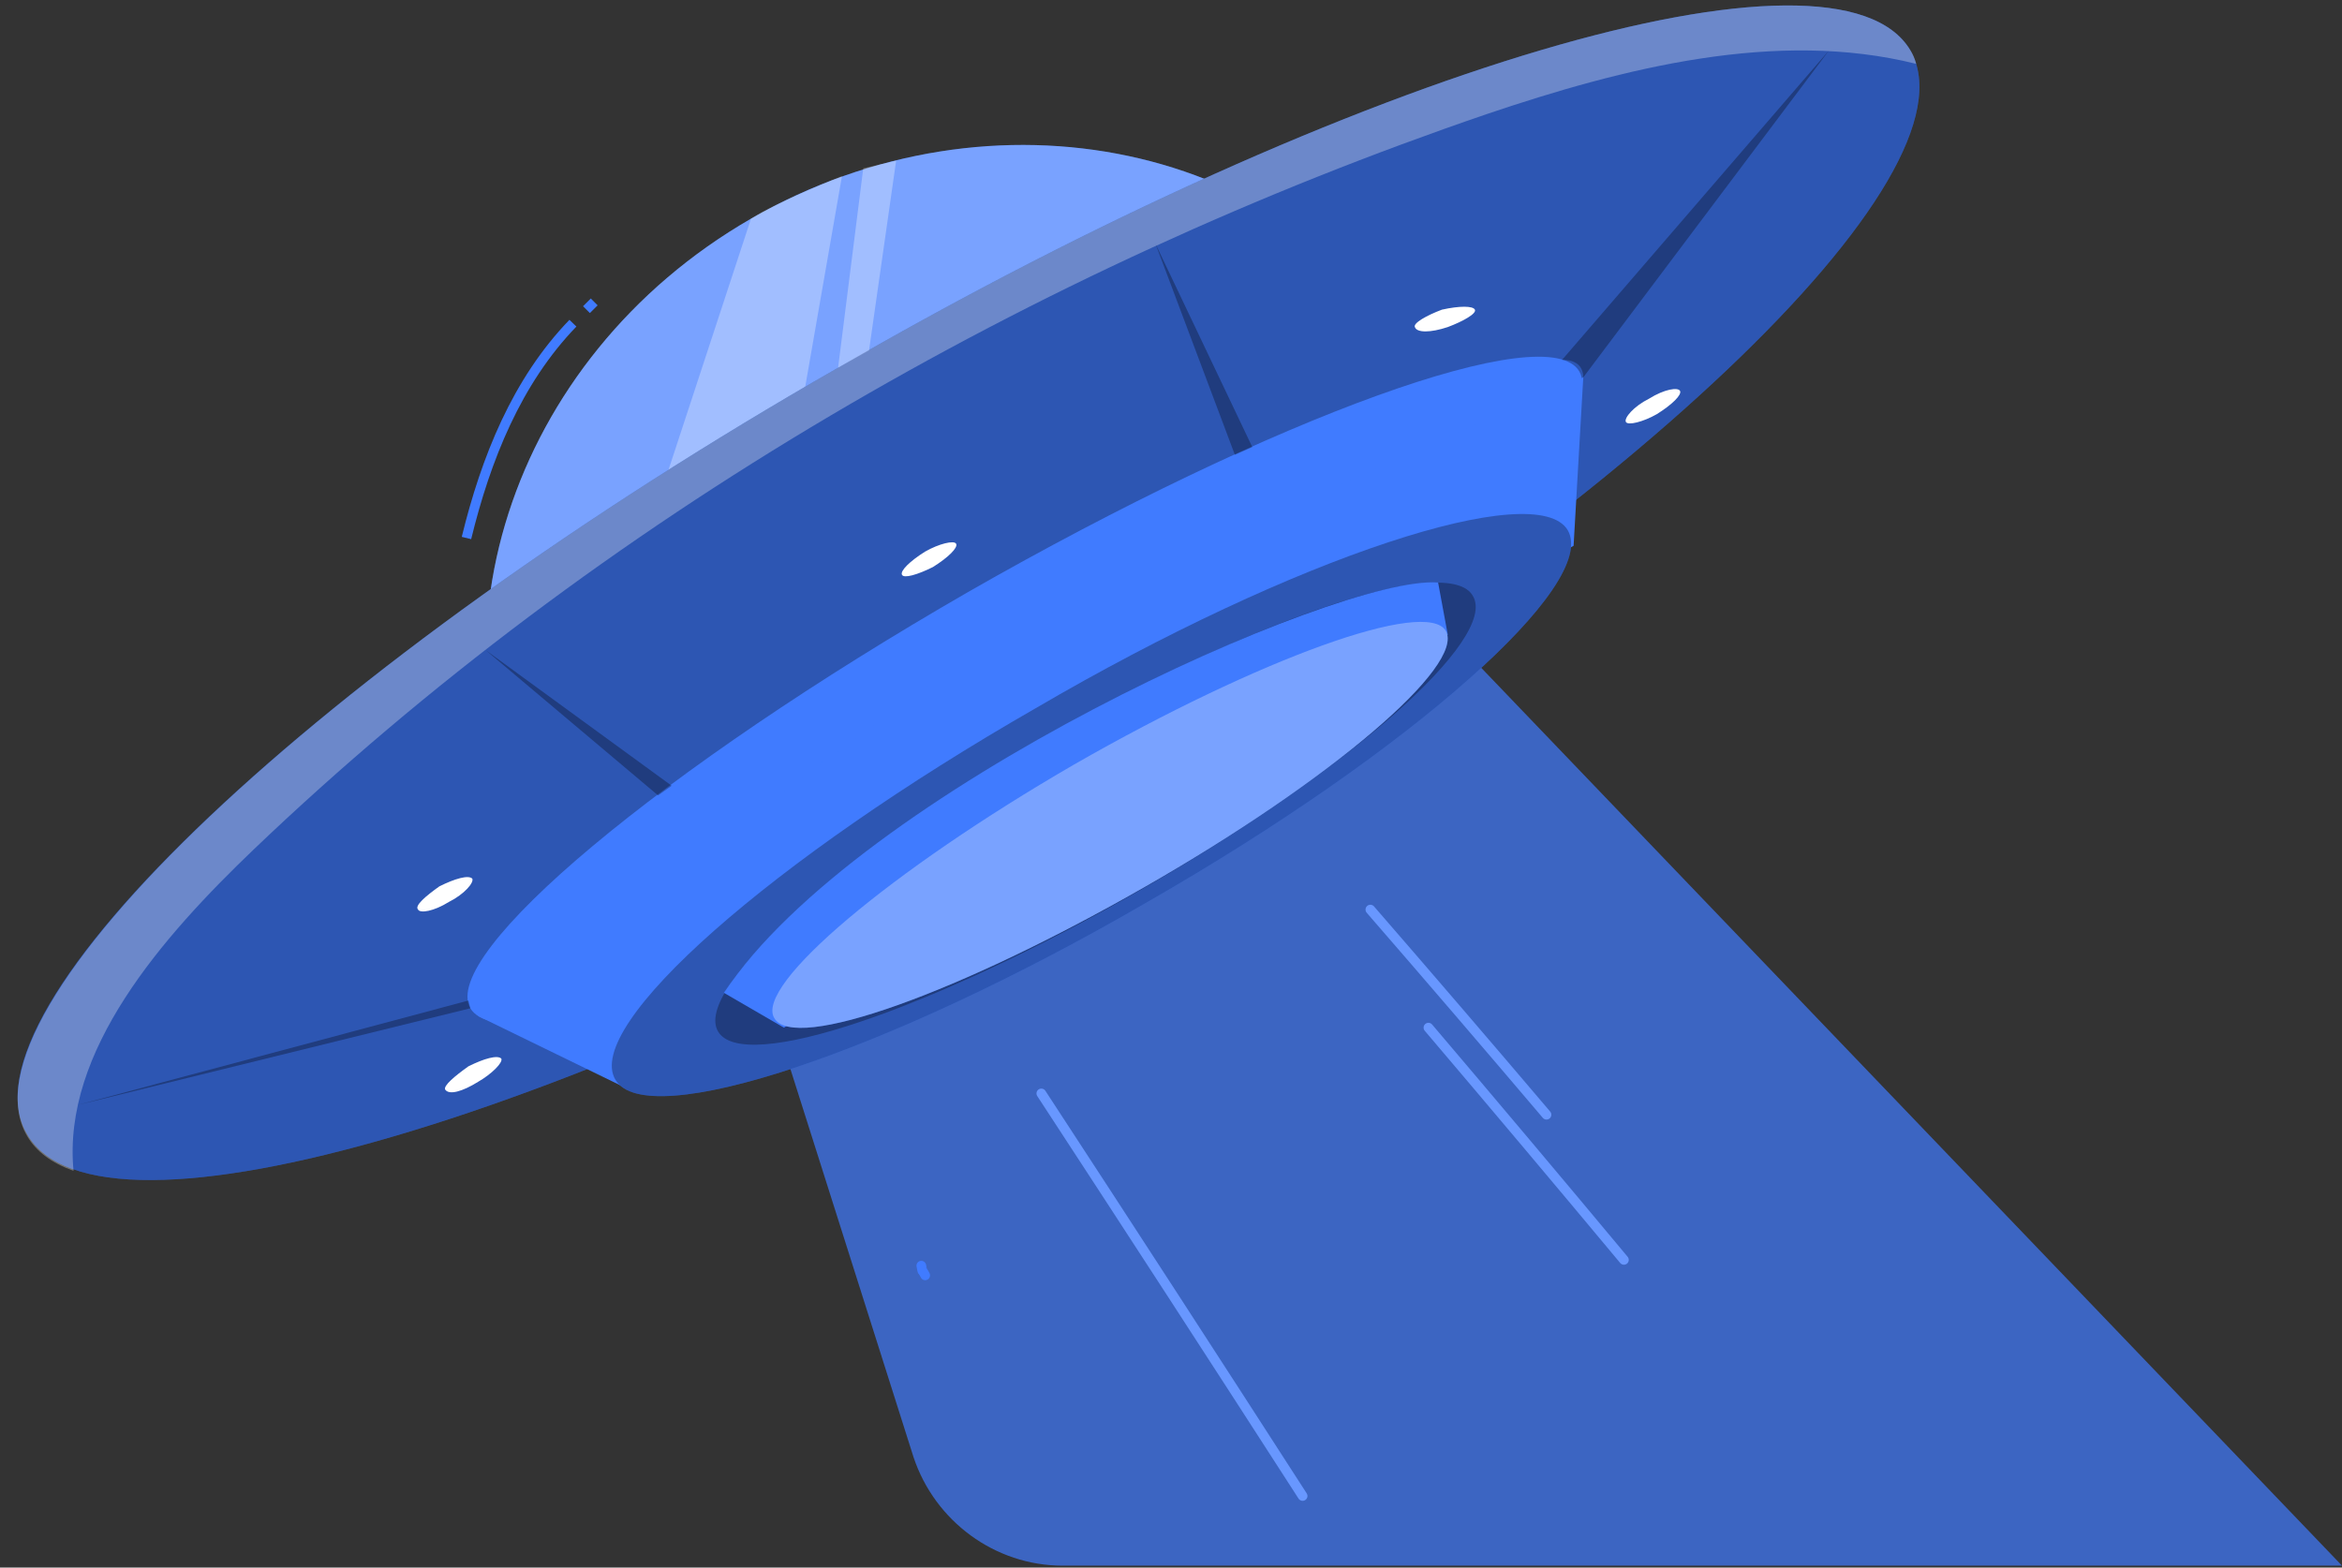 <svg version="1.2" xmlns="http://www.w3.org/2000/svg" viewBox="0 0 121 81" width="121" height="81"><rect x="0" y="0" width="121" height="81" fill="#333333" stroke="none"/><style>.a{fill:#407bff}.b{fill:none;stroke:#6897ff;stroke-linecap:round;stroke-linejoin:round;stroke-width:.5}.c{fill:none;stroke:#407bff;stroke-linecap:round;stroke-linejoin:round;stroke-width:.5}.d{opacity:.3;fill:#fff}.e{opacity:.3}.f{fill:#fff}.g{fill:none;stroke:#407bff;stroke-miterlimit:10;stroke-width:.5}</style><g style="opacity:.7"><path class="a" d="m40 52.6l7.2 22.7c1.1 3.3 4.2 5.6 7.7 5.6h66.1l-46.3-48.3"/></g><path class="b" d="m53.8 56.5q6.8 10.4 13.5 20.8"/><path class="c" d="m47.8 65.9c-0.2-0.4-0.1 0-0.2-0.5"/><path class="b" d="m73.8 53.1q5.1 6 10.1 12"/><path class="b" d="m79.9 57.6q-4.5-5.3-9.1-10.6"/><path class="a" d="m38.8 11.3c-12.5 7.2-17.3 22.2-10.8 33.5l45.4-26.1c-6.6-11.3-22.1-14.6-34.6-7.4z"/><path class="d" d="m38.8 11.3c-12.5 7.2-17.3 22.2-10.8 33.5l45.4-26.1c-6.6-11.3-22.1-14.6-34.6-7.4z"/><path class="d" d="m38.8 11.3l-4.4 13.4 7.2-4.7 1.9-10.9c0 0-3.3 1.3-4.7 2.2z"/><path class="a" d="m56.8 42.3c26.9-15.4 45.6-33.2 41.9-39.7-3.8-6.4-28.6 0.9-55.4 16.4-26.9 15.4-45.7 33.2-41.9 39.6 3.7 6.5 28.5-0.8 55.4-16.3z"/><path class="e" d="m56.8 42.3c26.9-15.4 45.6-33.2 41.9-39.7-3.8-6.4-28.6 0.9-55.4 16.4-26.9 15.4-45.7 33.2-41.9 39.6 3.7 6.5 28.5-0.8 55.4-16.3z"/><path class="a" d="m55.9 40.7c15.8-9.1 27.3-18.7 25.7-21.5-1.6-2.8-15.7 2.3-31.6 11.4-15.8 9.1-27.3 18.7-25.7 21.5 1.7 2.8 15.8-2.3 31.6-11.4z"/><path class="a" d="m24.7 52.5l7.8 3.8 48.8-28.1 0.5-8.7-30.9 13.7z"/><path class="a" d="m59.3 46.6c13.6-7.8 23.3-16.4 21.7-19.2-1.6-2.7-14 1.3-27.5 9.2-13.6 7.8-23.4 16.4-21.7 19.2 1.6 2.7 13.9-1.3 27.5-9.2z"/><path class="e" d="m59.3 46.6c13.6-7.8 23.3-16.4 21.7-19.2-1.6-2.7-14 1.3-27.5 9.2-13.6 7.8-23.4 16.4-21.7 19.2 1.6 2.7 13.9-1.3 27.5-9.2z"/><path class="e" d="m58.9 46c10.8-6.2 18.5-13 17.2-15.2-1.2-2.2-11 1-21.8 7.2-10.8 6.2-18.5 13.1-17.2 15.3 1.3 2.2 11-1.1 21.8-7.3z"/><path class="a" d="m37.4 51.3l3.1 1.8 34.3-20.3-0.5-2.7c-5.2-0.4-30 10.8-36.9 21.2z"/><path class="a" d="m59.2 45.8c9.6-5.5 16.5-11.4 15.5-13.2-1-1.7-9.6 1.4-19.2 6.9-9.5 5.5-16.5 11.4-15.5 13.1 1 1.8 9.6-1.3 19.2-6.8z"/><path class="d" d="m59.2 45.8c9.6-5.5 16.5-11.4 15.5-13.2-1-1.7-9.6 1.4-19.2 6.9-9.5 5.5-16.5 11.4-15.5 13.1 1 1.8 9.6-1.3 19.2-6.8z"/><g style="opacity:.3"><path class="f" d="m43.3 19c-26.9 15.4-45.7 33.2-41.9 39.7q0.7 1.2 2.4 1.8c-0.6-6.2 4.6-12.1 9.3-16.6 17.9-17.1 40.3-30 63.7-38 7.1-2.4 15-4.4 22.2-2.6q-0.1-0.4-0.3-0.7c-3.8-6.4-28.6 0.9-55.4 16.4z"/></g><path class="e" d="m24.3 52.1l-20.3 5 20.2-5.4z"/><path class="e" d="m25.1 33.6l8.9 7.5 0.7-0.5z"/><path class="e" d="m63.8 23.5l-4.1-10.9 5 10.5z"/><path class="e" d="m81.8 19.5l12.7-16.9-13.8 16c0 0 1.1-0.1 1.1 0.9z"/><path class="d" d="m43.3 19l1.3-10.3 1.7-0.4-1.4 9.8z"/><path class="f" d="m23.2 46.6c0.8-0.4 1.3-1 1.2-1.2-0.2-0.2-0.9 0-1.7 0.4-0.7 0.5-1.3 1-1.1 1.2 0.1 0.2 0.8 0.1 1.6-0.4z"/><path class="f" d="m49.4 28.1c0.1 0.2-0.4 0.7-1.2 1.2-0.8 0.4-1.5 0.6-1.6 0.4-0.1-0.2 0.4-0.7 1.2-1.2 0.7-0.4 1.5-0.6 1.6-0.4z"/><path class="f" d="m86.8 20.2c0.1 0.2-0.4 0.7-1.2 1.2-0.7 0.4-1.5 0.6-1.6 0.4-0.1-0.2 0.4-0.8 1.2-1.2 0.8-0.5 1.5-0.6 1.6-0.4z"/><path class="f" d="m76.2 16c0.1 0.2-0.6 0.6-1.4 0.9-0.9 0.3-1.6 0.3-1.7 0-0.1-0.2 0.6-0.6 1.4-0.9 0.9-0.2 1.6-0.2 1.7 0z"/><path class="f" d="m25.9 54.7c0.1 0.2-0.5 0.8-1.2 1.2-0.8 0.5-1.5 0.7-1.7 0.4-0.1-0.2 0.5-0.7 1.2-1.2 0.8-0.4 1.5-0.6 1.7-0.4z"/><path class="g" d="m24.1 27.8c1-4.1 2.6-8.1 5.5-11.1"/><path class="g" d="m30.3 16q0.2-0.2 0.4-0.4"/></svg>